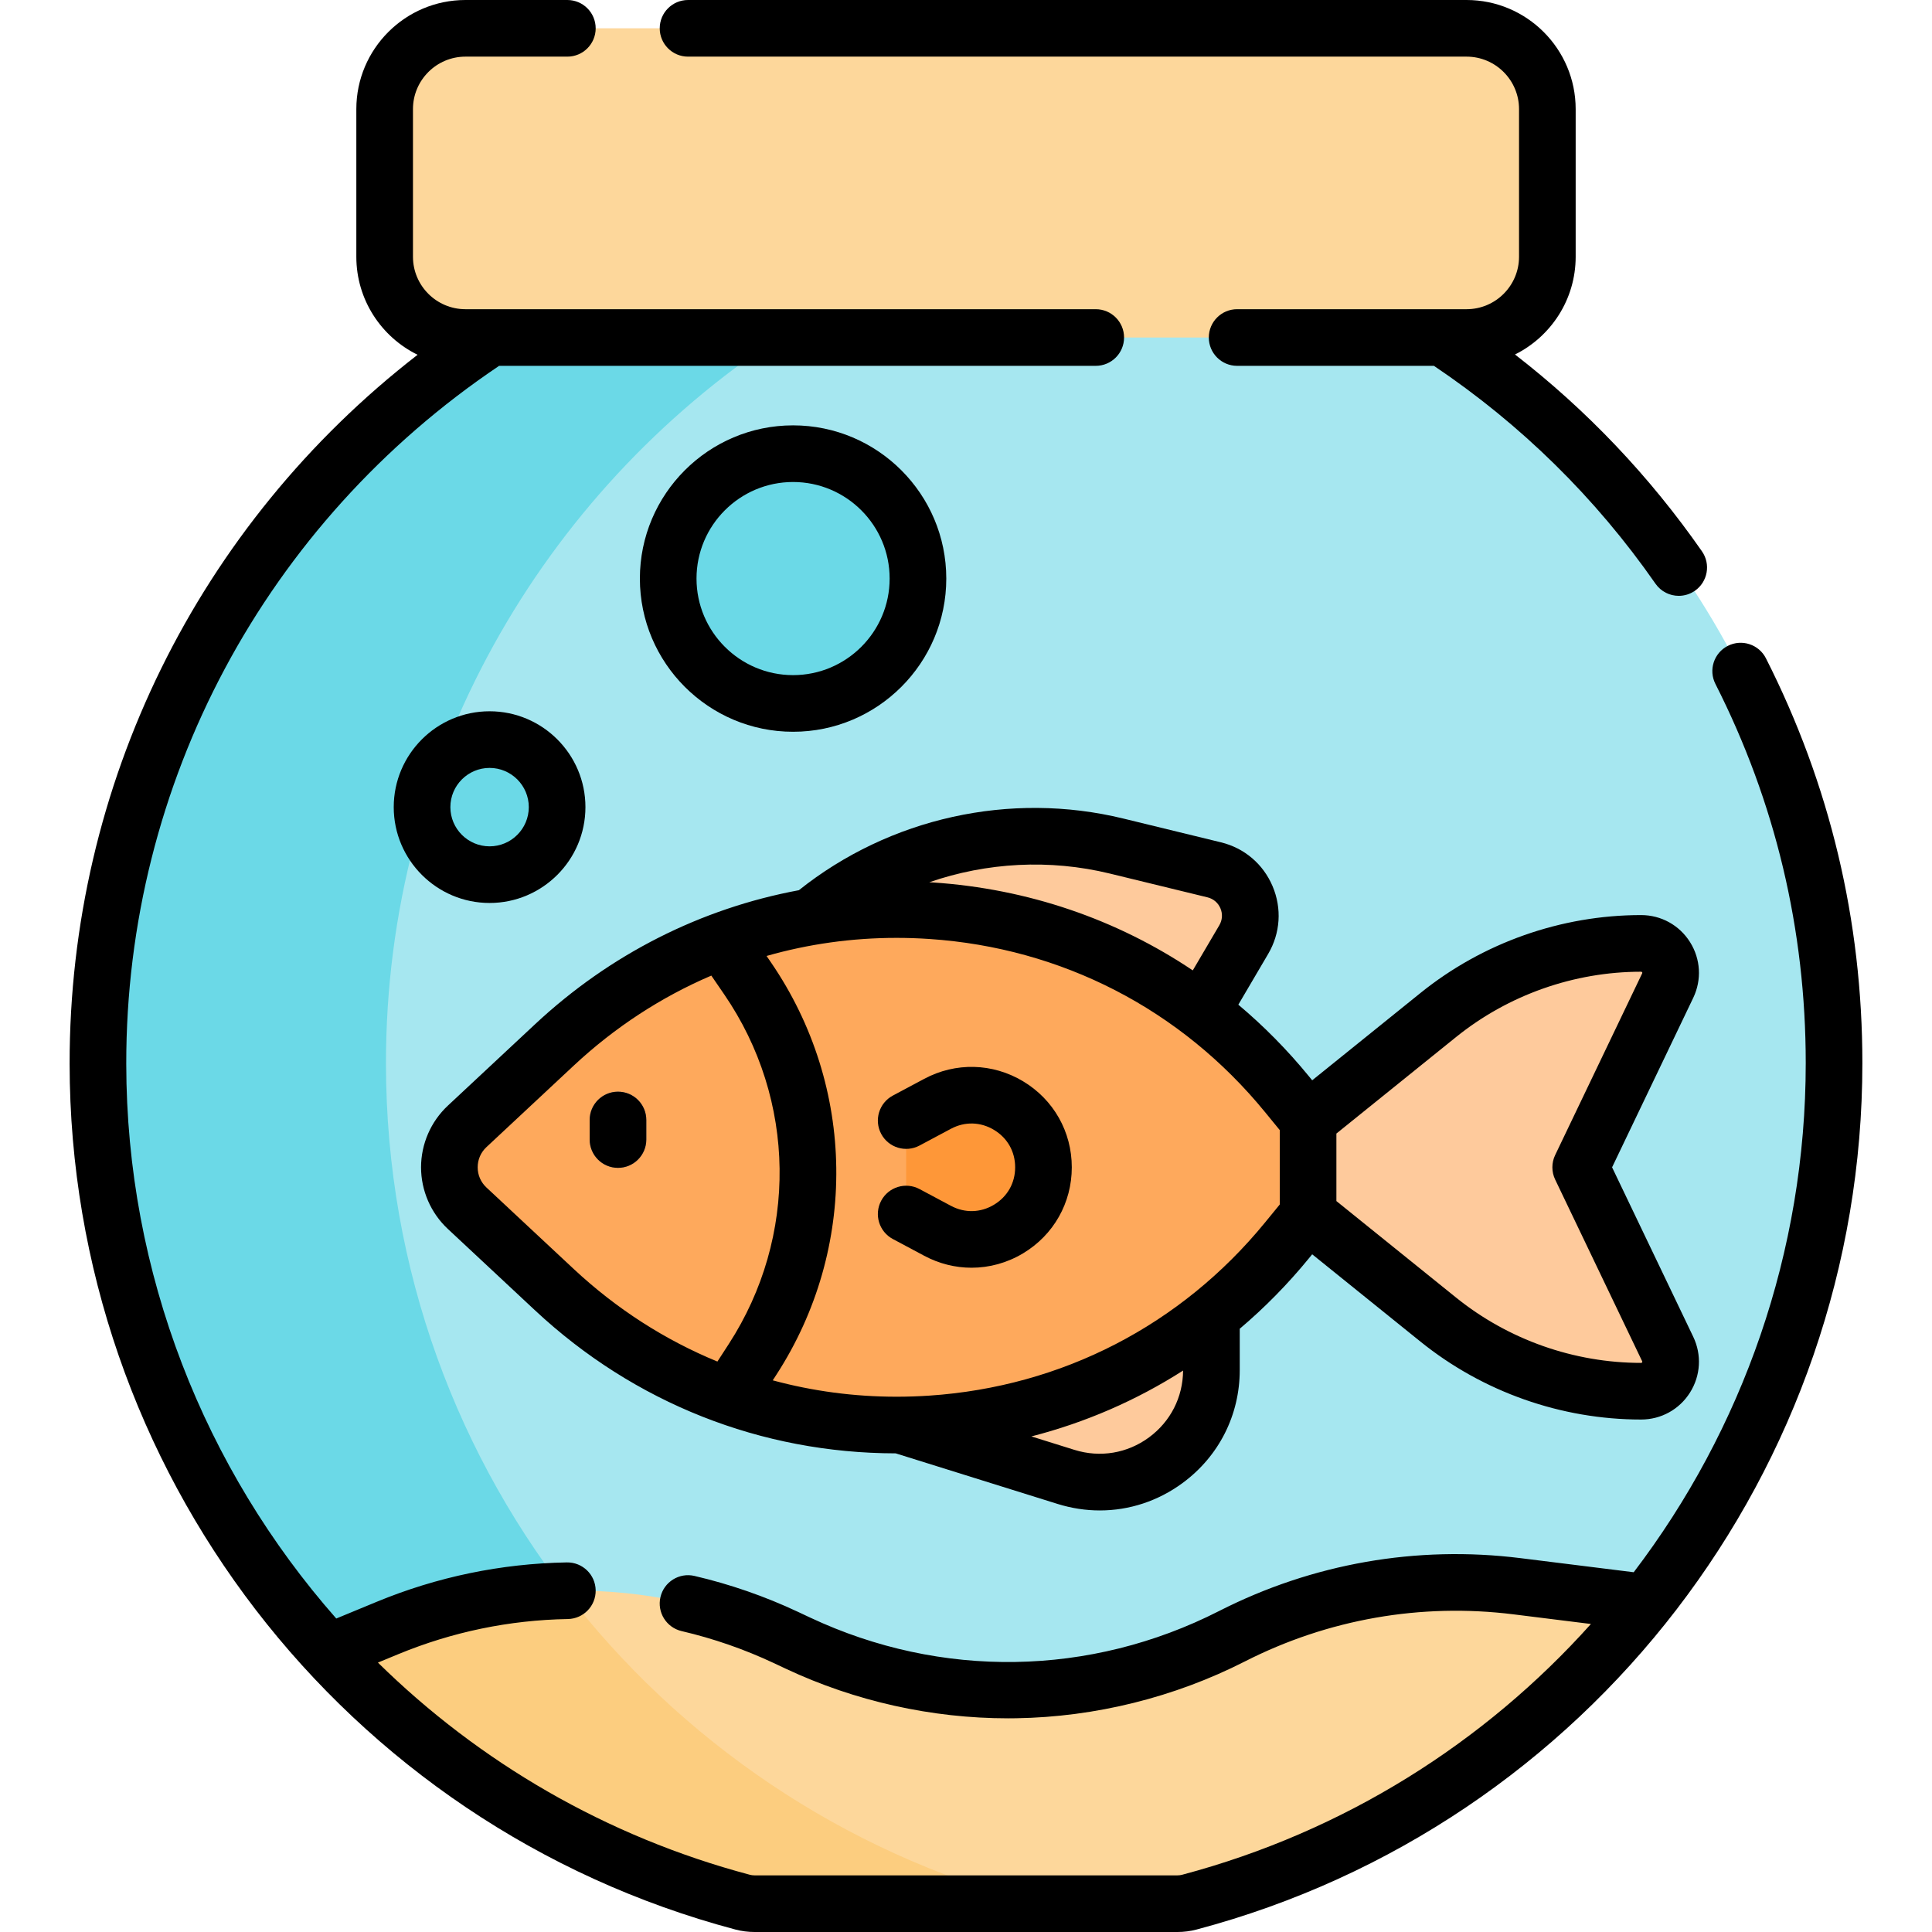 <svg id="Capa_1" enable-background="new 0 0 511.674 511.674" height="512" viewBox="0 0 511.674 511.674" width="512" xmlns="http://www.w3.org/2000/svg"><g><g><path d="m190.539 450.098 119.299 7.755 96.632-27.439 29.516-6.04c31.136-39.224 49.73-88.852 49.73-142.82 0-80.36-41.23-151.07-103.68-192.17l-21.173-35.64h-209.302l-21.705 35.64c-62.58 41.19-104 112.08-103.94 192.36.051 60.17 23.221 114.924 61.101 155.873z" fill="#a6e7f0"/><g><path d="m87.017 437.616 36.272 7.668 29.821-19.466c-31.792-39.399-50.848-89.504-50.894-144.062-.06-80.28 41.36-151.17 103.94-192.36l21.705-35.64h-76.289l-21.705 35.64c-62.58 41.19-104 112.08-103.94 192.36.051 60.164 23.217 114.913 61.09 155.86z" fill="#6bd9e7"/><g id="XMLID_282_"><g><path d="m436.007 424.376c-30.31 38.19-72.52 66.51-121.01 79.39-1.03.27-2.09.41-3.16.41h-112c-1.06 0-2.13-.14-3.16-.41-42.7-11.35-80.53-34.66-109.66-66.15l15.58-6.45c33.97-14.03 72.27-13.12 105.53 2.5l3.22 1.51c36.54 17.16 78.96 16.49 114.93-1.83 18.45-9.4 38.79-14.24 59.34-14.24 5.38 0 10.78.33 16.16 1z" fill="#fdd79b"/></g></g><g id="XMLID_283_"><g><g fill="#feca9c"><path d="m441.677 357.266-23.04-48.12 23.04-48.12c2.48-5.18-1.3-11.18-7.04-11.18-9.78 0-19.4 1.67-28.48 4.88s-17.62 7.95-25.23 14.08l-34.49 27.82-9.594 6.816v15.763l9.594 2.471 34.49 27.82c15.21 12.26 34.16 18.95 53.71 18.95 4.51 0 7.81-3.7 7.81-7.81 0-1.11-.24-2.26-.77-3.37z"/><path d="m329.394 248.843c4.245-7.221.323-16.491-7.815-18.474l-25.867-6.301c-28.465-6.934-58.531.052-81.024 18.825l-30.94 33.441 124.612 16.66z"/><path d="m320.835 362.828c0 20.013-19.41 34.284-38.513 28.316l-43.981-13.741-40.633-11.46 123.127-58.543z"/></g><path d="m346.437 296.626v25.05l-5.62 6.87c-48.75 59.59-137.71 65.56-193.99 13.02l-23.11-21.58c-6.27-5.86-6.27-15.81 0-21.67l23.11-21.58c56.28-52.54 145.24-46.57 193.99 13.02z" fill="#fea95c"/></g></g><path d="m187 256.346 4.817 7.029c19.105 27.878 19.574 64.218 1.194 92.58l-6.277 9.686c-.026.04-.051.08-.076.12l-.741 1.193c4.754 2.007 9.594 3.732 14.498 5.158l5.184-8c21.682-33.458 21.129-76.328-1.409-109.216l-4.975-7.26c-.105-.153-.216-.303-.333-.448l-.341-.426c-5.009 1.537-9.949 3.377-14.793 5.524z" fill="#fe9738"/><g><path d="m163.669 309.296c-4.142 0-7.5-3.358-7.5-7.5v-5.174c0-4.142 3.358-7.5 7.5-7.5s7.5 3.358 7.5 7.5v5.174c0 4.142-3.357 7.5-7.5 7.5z" fill="#918291"/></g><path d="m242.791 323.021 5.526 2.949c12.699 6.776 28.039-2.425 28.039-16.819 0-14.393-15.34-23.595-28.039-16.819l-5.526 2.949c-1.722.919-2.798 2.712-2.798 4.664v18.412c.001 1.951 1.076 3.745 2.798 4.664z" fill="#fe9738"/><g fill="#6bd9e7"><circle cx="129.663" cy="213.76" r="17.885"/><circle cx="210.041" cy="153.228" r="33.074"/></g></g><path d="m199.837 504.176h76.287c-1.059 0-2.129-.14-3.158-.41-49.78-13.22-92.919-42.729-123.386-82.465-15.968.36-31.902 3.636-46.983 9.865l-15.58 6.45c29.13 31.49 66.96 54.8 109.66 66.15 1.03.27 2.1.41 3.16.41z" fill="#fccd7f"/><path d="m409.807 28.896v39.1c0 11.81-9.58 21.39-21.4 21.39h-6.35-252.18-6.61c-11.82 0-21.4-9.58-21.4-21.39v-39.1c0-11.82 9.58-21.4 21.4-21.4h265.14c11.82 0 21.4 9.58 21.4 21.4z" fill="#fdd79b"/></g><g><path d="m467.691 174.344c-1.874-3.695-6.386-5.168-10.082-3.296-3.694 1.874-5.17 6.387-3.296 10.082 15.874 31.299 23.922 65.086 23.922 100.425 0 50.048-16.767 97.044-45.559 134.839l-29.972-3.732c-27.515-3.426-55.118 1.415-79.827 13.998-34.157 17.395-73.646 18.025-108.343 1.729l-3.216-1.511c-8.755-4.112-17.972-7.311-27.395-9.506-4.037-.942-8.066 1.568-9.006 5.602s1.568 8.066 5.602 9.006c8.4 1.958 16.617 4.809 24.422 8.475l3.216 1.511c18.306 8.598 38.597 13.117 58.826 13.117.72 0 1.442-.006 2.162-.018 20.941-.334 41.875-5.535 60.538-15.039 22.028-11.217 46.639-15.532 71.167-12.479l20.495 2.552c-28.174 31.445-65.367 55.026-108.276 66.42-.389.104-.804.156-1.234.156h-111.994c-.433 0-.851-.053-1.242-.157-38.113-10.121-71.722-29.865-98.506-56.196l5.372-2.22c14.303-5.91 29.417-9.043 44.924-9.313 4.142-.072 7.44-3.488 7.369-7.629-.072-4.141-3.484-7.433-7.629-7.369-17.392.302-34.347 3.817-50.392 10.447l-10.682 4.414c-34.866-39.597-55.571-91.373-55.617-146.91-.061-74.306 36.821-143.231 98.75-184.853h158.013c4.142 0 7.5-3.358 7.5-7.5s-3.358-7.5-7.5-7.5h-166.934c-7.662 0-13.895-6.233-13.895-13.895v-39.099c0-7.662 6.233-13.895 13.895-13.895h26.993c4.142 0 7.5-3.358 7.5-7.5s-3.358-7.5-7.5-7.5h-26.993c-15.933 0-28.895 12.962-28.895 28.895v39.099c0 11.391 6.625 21.263 16.224 25.966-58.09 44.995-92.218 113.905-92.157 187.795.089 107.441 72.59 201.716 176.312 229.261 1.647.437 3.359.659 5.09.659h111.996c1.729 0 3.439-.221 5.083-.658 103.812-27.566 176.315-121.924 176.315-229.462 0-37.719-8.594-73.79-25.544-107.211z"/><path d="m182.222 15h206.186c7.662 0 13.895 6.233 13.895 13.895v39.099c0 7.662-6.233 13.895-13.895 13.895h-60.765c-4.142 0-7.5 3.358-7.5 7.5s3.358 7.5 7.5 7.5h52.117c23.041 15.488 42.783 34.883 58.682 57.701 1.458 2.092 3.79 3.212 6.16 3.212 1.479 0 2.975-.437 4.281-1.347 3.398-2.368 4.233-7.043 1.865-10.441-13.873-19.909-30.479-37.384-49.516-52.13 9.516-4.733 16.07-14.561 16.07-25.89v-39.099c0-15.933-12.962-28.895-28.895-28.895h-206.185c-4.142 0-7.5 3.358-7.5 7.5s3.358 7.5 7.5 7.5z"/><path d="m447.587 249.5c-2.819-4.477-7.662-7.149-12.952-7.149-21.183 0-41.93 7.323-58.418 20.619l-28.694 23.139-.904-1.105c-5.697-6.964-11.946-13.28-18.656-18.924l7.898-13.437c3.237-5.508 3.667-12.041 1.177-17.924-2.489-5.884-7.477-10.125-13.684-11.638l-25.868-6.301c-29.934-7.292-61.876-.191-85.91 18.983-25.926 4.825-49.976 16.923-69.863 35.49l-23.111 21.577c-4.506 4.207-7.09 10.155-7.09 16.319s2.584 12.112 7.09 16.319l23.111 21.578c26.313 24.567 59.912 37.814 95.506 37.863l42.867 13.393c3.698 1.155 7.466 1.725 11.197 1.725 7.777 0 15.396-2.472 21.902-7.256 9.628-7.079 15.15-17.993 15.15-29.944v-10.918c6.57-5.564 12.691-11.778 18.283-18.613l.904-1.105 28.694 23.139c16.489 13.297 37.235 20.62 58.418 20.62 5.291 0 10.133-2.673 12.952-7.149s3.138-9.998.853-14.769l-21.492-44.881 21.492-44.881c2.286-4.772 1.967-10.293-.852-14.77zm-153.65-18.145 25.867 6.301c1.551.377 2.797 1.438 3.419 2.908s.515 3.102-.294 4.478l-7.03 11.959c-20.186-13.542-43.666-21.603-68.752-23.286-.346-.023-.69-.036-1.036-.056 15.225-5.259 31.861-6.192 47.826-2.304zm-165.099 83.15c-1.5-1.4-2.327-3.302-2.327-5.354s.826-3.954 2.327-5.355l23.111-21.578c10.904-10.18 23.209-18.18 36.442-23.842l3.426 4.999c19.105 27.878 19.574 64.218 1.194 92.58l-3.008 4.642c-13.846-5.693-26.71-13.922-38.054-24.513zm175.461 66.182c-5.742 4.222-12.937 5.423-19.74 3.299l-11.405-3.563c14.319-3.674 27.834-9.552 40.176-17.441-.047 7.066-3.33 13.513-9.031 17.705zm30.71-56.889c-22.249 27.195-53.809 43.468-88.867 45.82-2.912.195-5.807.292-8.693.292-11.222 0-22.222-1.476-32.795-4.34l.946-1.459c21.682-33.458 21.129-76.328-1.409-109.216l-1.175-1.714c11.073-3.163 22.63-4.792 34.433-4.792 2.884 0 5.783.097 8.693.292 35.058 2.353 66.618 18.625 88.867 45.821l3.925 4.797v19.702zm99.903-66.007-23.043 48.121c-.981 2.048-.981 4.43 0 6.479l23.043 48.121c.038.079.073.153-.017.295-.09.144-.172.144-.26.144-17.769 0-35.171-6.143-49.002-17.296l-31.699-25.562v-17.882l31.699-25.562c13.831-11.153 31.234-17.296 49.002-17.296.087 0 .169 0 .26.144.09.14.054.214.017.294z"/><path d="m163.669 289.122c-4.142 0-7.5 3.358-7.5 7.5v5.174c0 4.142 3.358 7.5 7.5 7.5s7.5-3.358 7.5-7.5v-5.174c0-4.142-3.357-7.5-7.5-7.5z"/><path d="m270.956 286.371c-8.078-4.845-17.86-5.09-26.17-.656l-8.323 4.441c-3.654 1.95-5.036 6.493-3.086 10.147 1.95 3.655 6.493 5.035 10.147 3.086l8.323-4.441c3.672-1.958 7.824-1.854 11.393.286 3.568 2.141 5.615 5.755 5.615 9.917s-2.047 7.776-5.615 9.917c-3.568 2.14-7.721 2.244-11.393.286l-8.323-4.441c-3.655-1.952-8.198-.569-10.147 3.086-1.95 3.654-.568 8.198 3.086 10.147l8.323 4.441c3.954 2.11 8.239 3.16 12.518 3.16 4.714 0 9.418-1.276 13.652-3.816 8.077-4.845 12.899-13.361 12.899-22.78s-4.822-17.935-12.899-22.78z"/><path d="m155.047 213.76c0-13.997-11.387-25.384-25.384-25.384s-25.385 11.387-25.385 25.384 11.388 25.385 25.385 25.385 25.384-11.388 25.384-25.385zm-35.769 0c0-5.726 4.659-10.384 10.385-10.384s10.384 4.658 10.384 10.384-4.658 10.385-10.384 10.385-10.385-4.659-10.385-10.385z"/><path d="m250.615 153.228c0-22.373-18.202-40.574-40.574-40.574s-40.574 18.202-40.574 40.574 18.202 40.574 40.574 40.574 40.574-18.201 40.574-40.574zm-66.149 0c0-14.102 11.473-25.574 25.574-25.574s25.574 11.473 25.574 25.574-11.473 25.574-25.574 25.574-25.574-11.472-25.574-25.574z"/></g></g></svg>